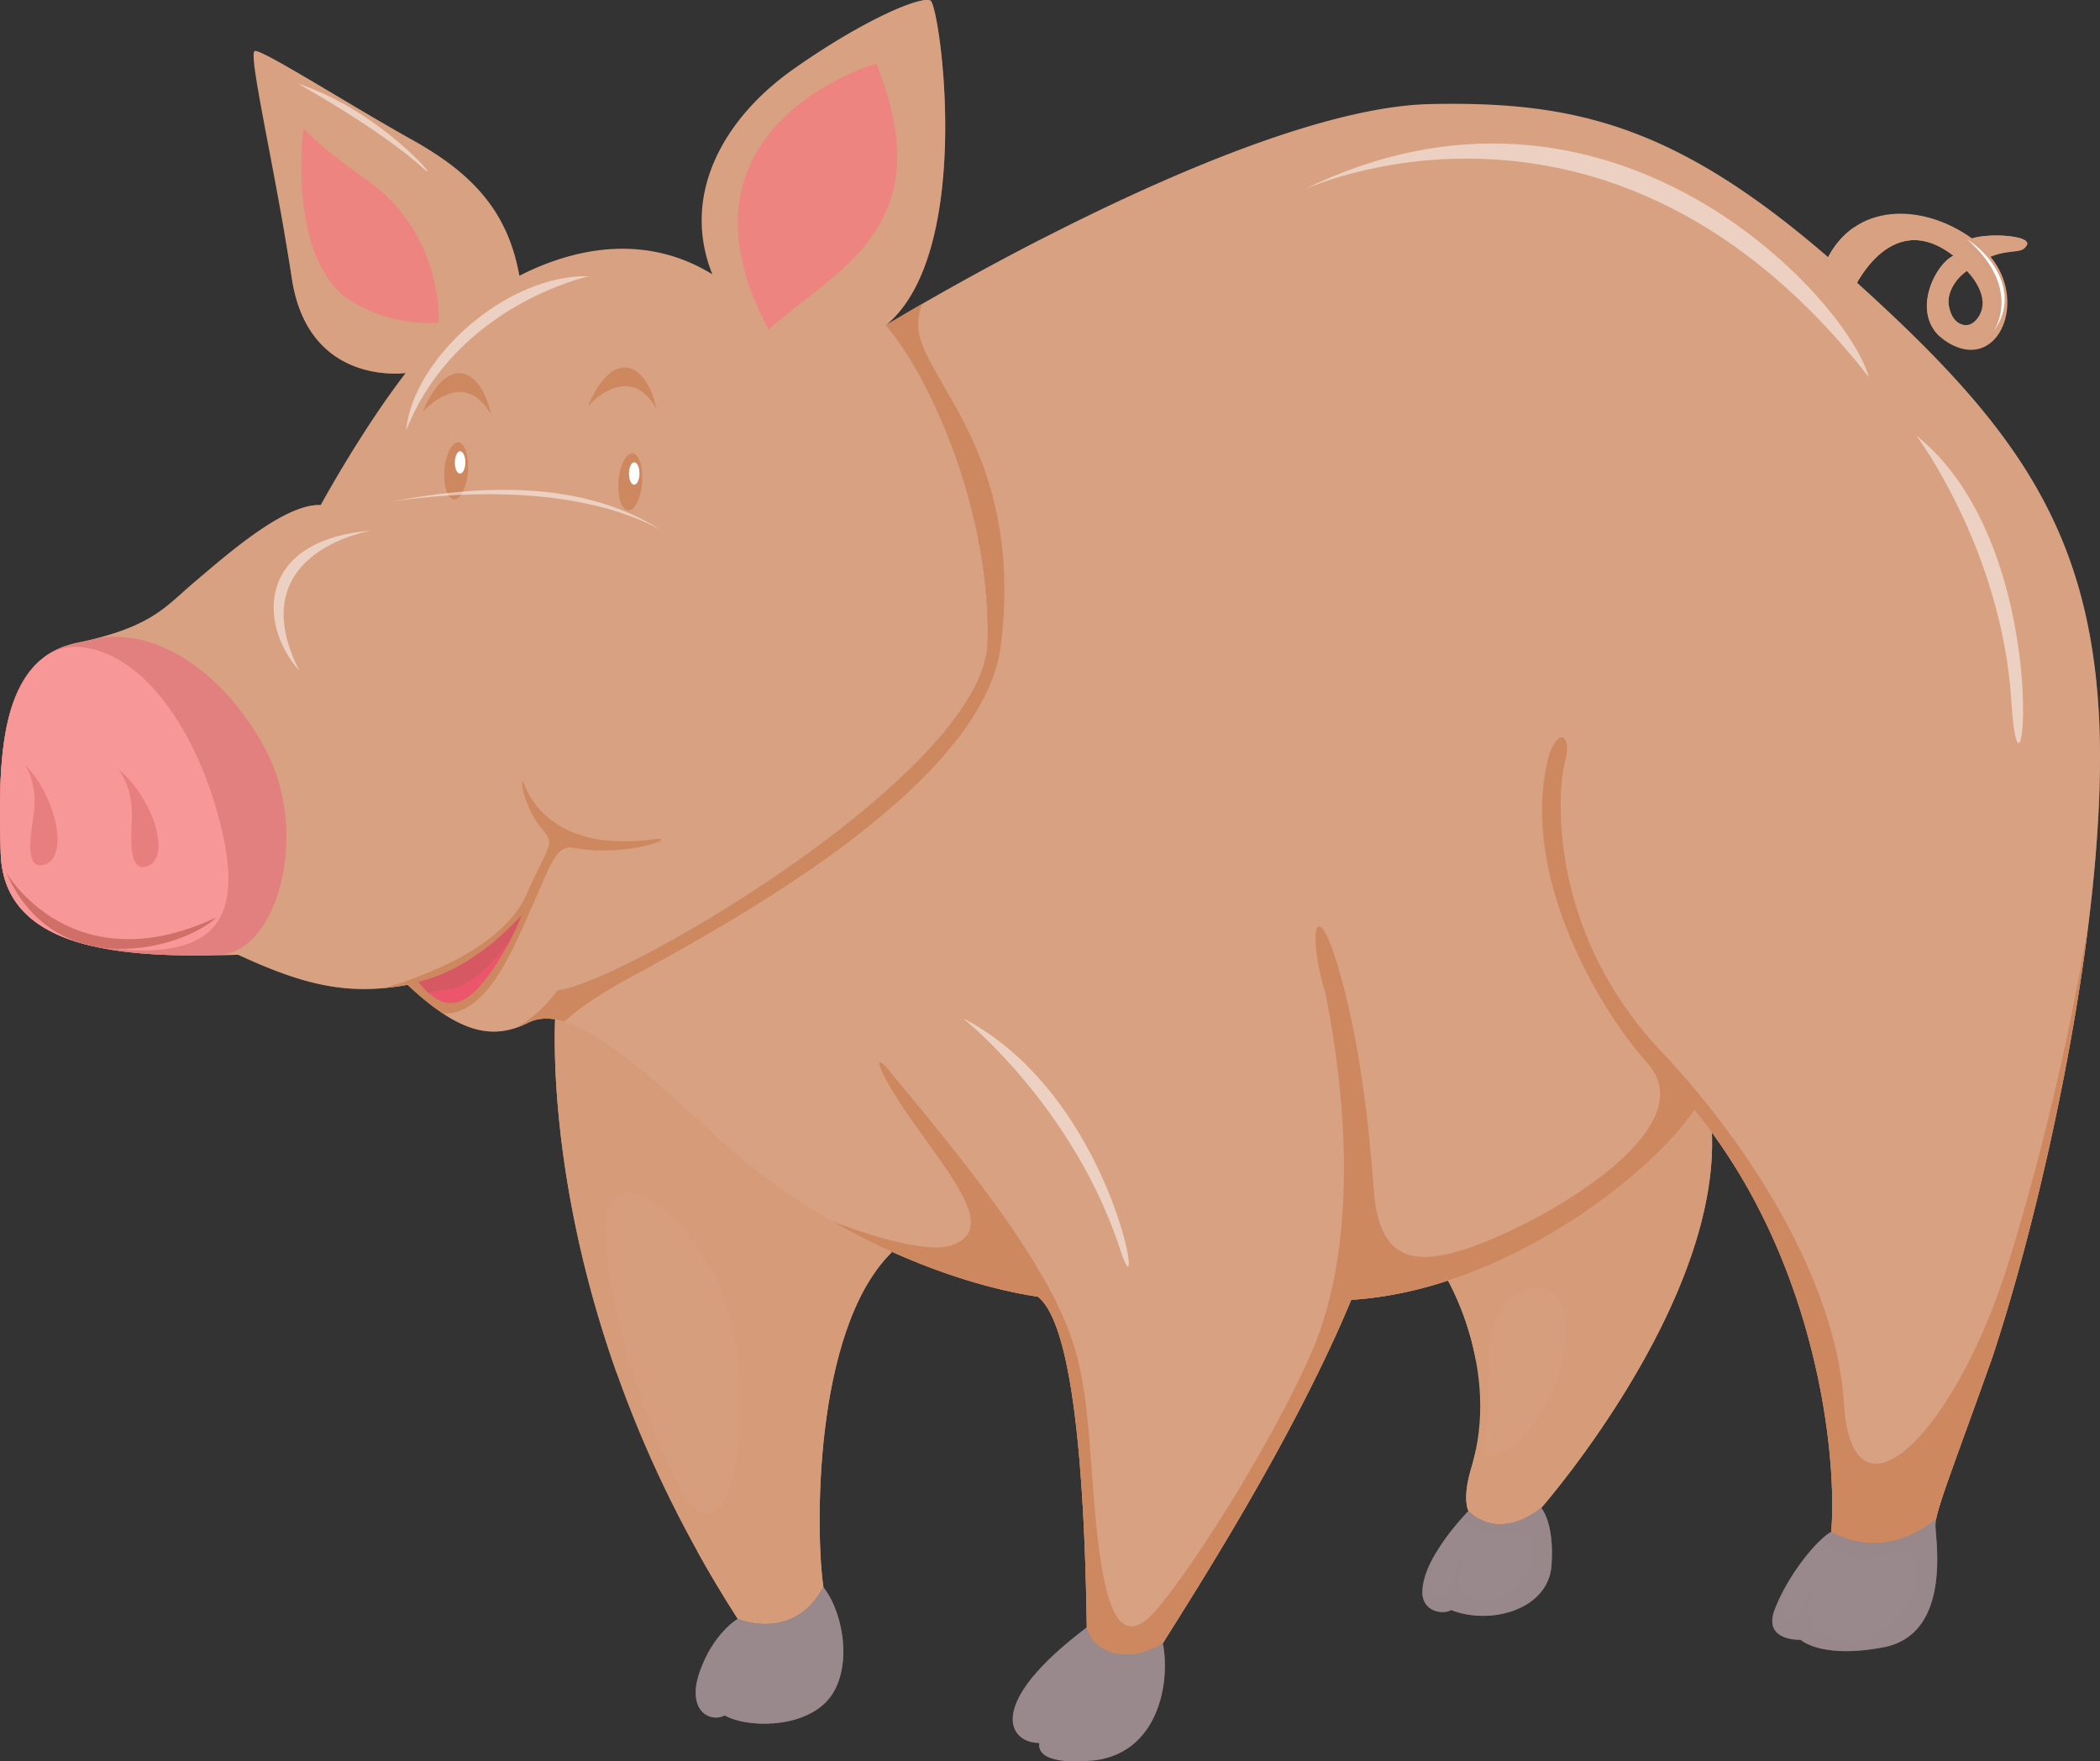 <svg xmlns="http://www.w3.org/2000/svg" viewBox="0 0 937.46 786.5"><rect x="0" y="0" width="937.46" height="786.5" fill="#333333" stroke="none"/><defs><style>.cls-1{isolation:isolate;}.cls-2{fill:#d69c7a;}.cls-18,.cls-19,.cls-22,.cls-3,.cls-6,.cls-9{mix-blend-mode:multiply;}.cls-4{opacity:0.3;}.cls-11,.cls-20,.cls-23,.cls-4,.cls-7{mix-blend-mode:screen;}.cls-5,.cls-6,.cls-7{fill:#d8a182;}.cls-11,.cls-7{opacity:0.6;}.cls-8{fill:#fff;}.cls-12,.cls-22,.cls-9{opacity:0.5;}.cls-10{fill:#ce885f;}.cls-13{fill:#ed8480;}.cls-14{fill:#eb566c;}.cls-15{fill:#c0595a;}.cls-16{fill:#e27f7f;}.cls-17,.cls-20{fill:#f79797;}.cls-18{fill:#d86666;}.cls-19{fill:#c6665c;opacity:0.8;}.cls-21,.cls-22,.cls-23{fill:#99898c;}</style></defs><g class="cls-1"><g id="Layer_1" data-name="Layer 1"><path class="cls-2" d="M398.07,559.18S260.64,445.88,248,451.36c0,0-10.48,128.92,81.36,271.52,0,0,24.72,10.68,38.22-14.22C364.14,686.14,362.55,594.18,398.07,559.18Z"/><g class="cls-3"><path class="cls-2" d="M398.07,559.18S260.64,445.88,248,451.36c0,0-5.59,68.81,27.2,161.48l.46-.08s-27.08-103.16,6.45-107,76.06,42.58,70.92,100.6c-5,56.19-12.42,126.87-42.15,85.64,5.66,10.2,11.79,20.54,18.48,30.93,0,0,24.72,10.68,38.22-14.22C364.14,686.14,362.55,594.18,398.07,559.18Z"/></g><g class="cls-4"><path class="cls-5" d="M270.33,545.8s-1.67,51,33.79,119.41c22.06,37.67,33.22-31.87,22.35-75.43S272.43,513.24,270.33,545.8Z"/></g><path class="cls-2" d="M762.74,492.41c-10.07-4.26-117.85,76.68-117.85,76.68s25.8,41.69,11.66,87.28c-3.89,13.41-1,18.37-1,18.37s12.37,14.13,32.5-1.42C688,673.32,777.05,571.9,762.74,492.41Z"/><g class="cls-3"><path class="cls-2" d="M762.74,492.41c-10.07-4.26-117.85,76.68-117.85,76.68a123,123,0,0,1,13.9,38.12c1.2-14,6.88-34.72,28.83-43.5,34.72-13.9,57.51-7,32.73,40.64s-64.21,76.17-61.48,42.89c-.62,3-1.37,6-2.32,9.13-3.89,13.41-1,18.37-1,18.37s12.37,14.13,32.5-1.42C688,673.32,777.05,571.9,762.74,492.41Z"/></g><path class="cls-5" d="M936.9,317.9c-5-86-41.22-132.18-113.7-196.84s-118.65-76-184.73-74.59-181.21,61.82-243,98.77c20.32,23.64,47,84,45.47,141.52S278,439.24,248.83,442.23a57.91,57.91,0,0,1-18.18,16.61,45.24,45.24,0,0,0,5-2.12c15.56-7.79,38.88,8.46,81.29,48.06C368.56,553.54,429.34,574,463.26,579c18.37,14.14,21.2,101.77,21.9,147.71,0,0,1.42,9.18,12.73,11.67s21.19-4.6,21.19-4.6c14.14-22.63,58.66-91.89,84.11-153.36,68.56-4.23,134.1-56.2,153.19-84.82C811.5,562.9,820.29,651,817.48,684c0,0,21.92,14.4,46.56-5.47a.82.82,0,0,0,.24-.1c1.55-8.25,9.18-27.5,25-72C912.74,536.05,941.87,403.87,936.9,317.9Z"/><path class="cls-5" d="M880.34,106.47c-22-15.85-52.81-16.5-65.14,10.33,7.9,9.88,11.38,14.19,11.38,14.19s16.52-39.36,45.5-16.81c-8.66,3.93-21.4,29.42-.52,39.89s33.4-19.68,17.05-39.41c9-3.67,14.19-.91,16.23-5.25S887.78,104,880.34,106.47ZM878,121s12.24,11.91,4.43,21.52S860.9,133.48,878,121Z"/><path class="cls-6" d="M820.19,114.87c1.92,2.81,5.2,10.07,9,2.76s9.83-12.07,22-14.27c9.31-1.69,29.26,8.7,24.52,12-15.93,11.59-13.57,26-9.56,35.15-13-11.83-1.93-32.77,5.85-36.3-29-22.55-45.5,16.81-45.5,16.81s-3.48-4.31-11.38-14.19a36.5,36.5,0,0,1,13-15.61C821.11,106.74,819.22,113.45,820.19,114.87Z"/><path class="cls-7" d="M881.2,153.91s4.68-1.69,8.35-10.28c5.53-13-2.7-29.53-20.23-40.54-6.6-3.4,7.41-2.35,19,13.52S893.67,155.62,881.2,153.91Z"/><path class="cls-6" d="M904.84,109.41c-.06.11-.12.19-.17.3a3.53,3.53,0,0,0-.76-.81c-2.85-2.49-14.32-1.74-18.94-.29-1.23.51-1.26,0-4.44-2.2C888.08,104.06,906.83,105.1,904.84,109.41Z"/><path class="cls-6" d="M878.23,145.24s-6.91,2-10.79-6.67S874,118.7,878,121c-3.77,2-9.13,9.48-8.07,15.18S873.57,145.34,878.23,145.24Z"/><path class="cls-8" d="M890,147.89s13.29-19.07-12-41.15C891.26,115.33,901.28,132.46,890,147.89Z"/><g class="cls-9"><path class="cls-5" d="M936.9,317.9c-5-85.7-41-131.89-113-196.2,43,43.16,81.85,97.46,91,183.05,10.59,99.65-25.44,256.55-59.37,252.32s-45.22-26.86-86.21-77.75c-79.17-87.63-42.41-171-66.44-168.2s-29.67,66.43-5.66,110.26,29.69,76.33-8.47,93.28-68.56,13.79-80.22-55.13-40.28-73.15-24.37-15.9c31.8,154.78-84.82,235-93.29,162.92s-78.45-114.14-94.36-135.34-19.07-15.91,5.3,27.54c32.87,48.79,9.58,48.68-49.78,9.46-73.15-61.47-43.51-77.3,46.61-137.73,93.28-65.73,63.6-147.33,40.27-190.81-21.18-39.47-3.88-54.46,27.28-73.58-26.7,13.66-51.32,27.55-70.71,39.15,20.32,23.64,47,84,45.47,141.52S278,439.24,248.83,442.23a57.91,57.91,0,0,1-18.18,16.61,45.24,45.24,0,0,0,5-2.12c15.56-7.79,38.88,8.46,81.29,48.06C368.56,553.54,429.34,574,463.26,579c18.37,14.14,21.2,101.77,21.9,147.71,0,0,1.42,9.18,12.73,11.67s21.19-4.6,21.19-4.6c14.14-22.63,58.66-91.89,84.11-153.36,68.56-4.23,134.1-56.2,153.19-84.82C811.5,562.9,820.29,651,817.48,684c0,0,21.92,14.4,46.56-5.47a.82.82,0,0,0,.24-.1c1.55-8.25,9.18-27.5,25-72C912.74,536.05,941.87,403.87,936.9,317.9Z"/></g><path class="cls-10" d="M931.83,415a1177.47,1177.47,0,0,1-34.64,147c-24,78.45-70.32,123.32-74,65s-46.66-121.15-83.11-159.09C689.65,413,695.63,350.61,698.63,340.15s-2-16.49-7-3.51c-14,51.4,20.47,111.81,43.93,138.28s-33.43,62.9-68.37,77.86-51.44,11.49-53.93-21.47-6.48-67.39-16-99.81-14-16-5.49,12.48c13.49,68.37,9.49,123.29-6,159.22S536.41,694.55,516.94,718s-25.46-6-29-53.89-4.47-63.4-24.44-97.35-55.91-75.37-65.4-87.36-7.48-2,11.48,24.47,33.45,44.93,16,51.91C415,560,390,552.3,372,545.56c35.2,20.24,69,30.17,91.27,33.41,18.37,14.14,21.2,101.77,21.9,147.71,0,0,1.42,9.18,12.73,11.67s21.19-4.6,21.19-4.6c14.14-22.63,58.66-91.89,84.11-153.36,68.56-4.23,134.1-56.2,153.19-84.82C811.5,562.9,820.29,651,817.48,684c0,0,21.92,14.4,46.56-5.47a.82.82,0,0,0,.24-.1c1.55-8.25,9.18-27.5,25-72C904.92,559.48,923.07,485.1,932,415.25,931.88,415.09,931.83,415,931.83,415Z"/><g class="cls-3"><path class="cls-10" d="M446.85,287.83c7.6-62.54-15.21-97.16-26.19-116.6-8.08-14.32-13.86-23.13-8.94-35.55q-8.62,5-16.28,9.56c20.32,23.64,47,84,45.47,141.52S278,439.24,248.83,442.23a57.91,57.91,0,0,1-18.18,16.61,45.24,45.24,0,0,0,5-2.12c4.64-2.33,10-2.49,16.26-.56,6-5.38,15.17-11.92,29.31-19.63C327.72,411.18,439.25,350.35,446.85,287.83Z"/></g><path class="cls-5" d="M248.83,442.23c29.13-3,190.59-97.91,192.08-155.47s-25.15-117.88-45.47-141.52c39.79-32.7,24.17-142.84,19.9-145S385.5,8.8,354.24,30.83,303.78,87,318,122.48c-46.19-28.41-98.05,2.14-122.92,27.73s-51.87,75.32-51.87,75.32c-16.18-.8-42.49,22.7-55.92,34s-19.09,20.51-53,27.55-35.33,48.78-33.93,94,59.37,46.64,106,45.25c29,13.42,48.75,18.37,75.61,13.42,20.8,19.54,34.86,23.88,48.67,19.09A57.91,57.91,0,0,0,248.83,442.23Z"/><g class="cls-11"><path class="cls-5" d="M183.69,219.53S235,208.21,297,230.86c29.81,12.53,63.57-2.84,52.25-47s-65.14-82.14-117.62-53.52C186.9,159,152.08,222.51,183.69,219.53Z"/></g><g class="cls-9"><path class="cls-5" d="M340.46,151.39s-34-49.16-8.66-86c30.34-44.07,62.85-43.34,62.85-43.34s27.46,39.73.73,83.8C374.43,137,340.46,151.39,340.46,151.39Z"/></g><g class="cls-9"><path class="cls-5" d="M395.44,145.24c39.79-32.7,24.17-142.84,19.9-145a6,6,0,0,0-3.5-.08c4.65,29.56,12.06,102.44-21.38,131.41-31.08,23.32-33.92,39.57-34.61,47.36s19.07-17.67,31.08-21.21,24.74,19.79,33.23,65-11.32,35.35-34.64,24-45.23-4.95-50.88-2.84c43.81,4.26,77.74,15.56,78.45,47.37S382.7,352.81,338.87,386s-81.27,52.29-73.49,36c5.64-15.56-20.5,21.92-31.1,21.2s11.31-59.36,24.74-57.94,39.57-4.26,42.39-12.74-47.34,10.6-70-31.09c-9.9-12.71-6.38,14.84,2.11,27.55s-4.95,39.6-34.62,55.13-47.36,9.91-60.79,3.53,10.6-4.92,19.8-10.6-24.74,2.14-19.8-24S141,318.89,92.93,290.62c-12-7.07,4.95-26.13,29-46.65s122.26-23.31,169.62-6.34c-31.11-14.86-103.37-21-128.11-18.85-9.18-.69,18.56-65.24,58.85-89.29a46.78,46.78,0,0,0,6.75-4.87,144.75,144.75,0,0,0-34,25.59c-24.87,25.57-51.87,75.32-51.87,75.32-16.18-.8-42.49,22.7-55.92,34s-19.09,20.51-53,27.55-35.33,48.78-33.93,94,59.37,46.64,106,45.25c29,13.42,48.75,18.37,75.61,13.42,20.8,19.54,34.86,23.88,48.67,19.09a57.91,57.91,0,0,0,18.18-16.61c29.13-3,190.59-97.91,192.08-155.47S415.76,168.88,395.44,145.24Z"/></g><path class="cls-5" d="M181.52,166.52s-43.8,6.61-51.23-42.14S110.47,23.6,113.76,22.77s42.14,24,70.22,39.65,43,33,47.93,61.15A519.32,519.32,0,0,0,181.52,166.52Z"/><g class="cls-9"><path class="cls-5" d="M195.86,69.73c13.95,10.69,21.3,26.51,11.5,31.27-10.55,5.12-28.21-12.85-42-25.22S133.22,50.7,126.85,41.86s0,6,4.6,13.07S118.74,119.24,158,142.21c24.36,9.56,9.18,23-8.14,9.56-11.85-9.21-19.39-33.79-23-48.41,1.2,7,2.38,14,3.44,21,7.43,48.75,51.23,42.14,51.23,42.14a519.32,519.32,0,0,1,50.39-43C227.71,99.75,216.33,83.66,195.86,69.73Z"/></g><g class="cls-11"><path class="cls-5" d="M127.56,33.08s63.6,31.4,71.39,45.51-2.13,15.56-26.16-1.39S117.56,30.78,127.56,33.08Z"/></g><g class="cls-12"><path class="cls-8" d="M133,37.36s37.14,20.51,56.36,38.18C197.77,82.85,169.66,49.17,133,37.36Z"/></g><path class="cls-10" d="M208.9,210.8c-.58,7-3.41,12.45-6.31,12.16s-4.79-6.29-4.2-13.31,3.4-12.45,6.3-12.15S209.47,203.76,208.9,210.8Z"/><path class="cls-8" d="M207.73,206.55c0,2.75-1.14,5-2.43,4.92s-2.31-2.3-2.25-5.06,1.12-5,2.41-4.92S207.76,203.79,207.73,206.55Z"/><path class="cls-10" d="M286.64,215.76c-.59,7-3.41,12.45-6.32,12.13s-4.78-6.27-4.21-13.28,3.42-12.48,6.32-12.16S287.22,208.72,286.64,215.76Z"/><path class="cls-8" d="M285.46,211.5c0,2.76-1.13,4.95-2.41,4.93s-2.31-2.33-2.28-5.09,1.14-5,2.44-4.9S285.51,208.74,285.46,211.5Z"/><g class="cls-9"><path class="cls-5" d="M188.94,186.66s17.9-20.83,30.48,1C215.55,168.26,200.55,159.05,188.94,186.66Z"/></g><g class="cls-9"><path class="cls-5" d="M262.75,184.08s17.91-20.83,30.5,1C289.38,165.69,274.37,156.48,262.75,184.08Z"/></g><path class="cls-10" d="M188.66,184s17.91-20.8,30.49,1C215.28,165.56,200.28,156.37,188.66,184Z"/><path class="cls-10" d="M262.49,181.38s17.91-20.8,30.49,1C289.11,163,274.1,153.8,262.49,181.38Z"/><path class="cls-10" d="M237.58,404.67c7.52-16.38,10.25-28,18.79-26,21.51,4.13,46.45-4.44,36.56-4.09-54,7.87-59.44-29-59.79-25.63s2.38,13.33,8.54,20.86,4.1,5.78-5.81,27.66c-9.24,24.28-44.52,37.85-64.15,43.69,3.32-.32,6.72-.8,10.26-1.44a122.9,122.9,0,0,0,15.79,12.82C218.23,453.59,230.21,420.76,237.58,404.67Z"/><g class="cls-12"><path class="cls-8" d="M173.85,224.19s73.86-13.52,121.23,12.5C273.5,223.15,238.52,211.47,173.85,224.19Z"/></g><path class="cls-13" d="M195.78,144.06s2.8-41-34.66-65.47C138,61.78,135.55,57.23,135.55,57.23s-7.35,53.23,17.86,74.94A67.28,67.28,0,0,0,195.78,144.06Z"/><g class="cls-9"><path class="cls-13" d="M161.12,78.59C138,61.78,135.55,57.23,135.55,57.23s-6.37,46.29,13.21,70.15c0,0-10.6-35.35-2.82-43.83s33.21,27.58,33.21,40.29,0,17.67-13.42,14.14a11.62,11.62,0,0,0-3.14-.43,67.36,67.36,0,0,0,33.19,6.51S198.58,103.09,161.12,78.59Z"/></g><path class="cls-13" d="M391.17,28.42S294.35,56,343.11,147.16C372.79,120.31,420.85,101.94,391.17,28.42Z"/><path class="cls-14" d="M232.77,408.63S213,432.36,186.72,438.46c6.81,8.22,13.38,12.45,21.85,7S228.78,420.15,232.77,408.63Z"/><g class="cls-9"><path class="cls-15" d="M186.72,438.46a47.08,47.08,0,0,0,4.84,5.11,11.61,11.61,0,0,1,4.95-1.31c12.48-.48,22-10.36,31.41-22.7a87.31,87.31,0,0,0,4.85-10.93S213,432.36,186.72,438.46Z"/></g><path class="cls-16" d="M118.37,334.45c-20.49-38.16-53-55.13-77-48.76-4.76,1.26-8.95,2.22-12.63,3C.21,299-1,338.49.34,381.08c1.29,40.83,48.65,46,92.16,45.52a34.79,34.79,0,0,1,4.67-.27C123.32,426.33,138.87,372.6,118.37,334.45Z"/><g class="cls-9"><path class="cls-16" d="M103.53,361.3c-4.94-23.32-14.83-43.83-41-65.73-6-5-8.62-8.57-9.24-11.16a39.84,39.84,0,0,0-12,1.28c-4.76,1.26-8.95,2.22-12.63,3C.21,299-1,338.49.34,381.08c1.29,40.83,48.65,46,92.16,45.52a34.79,34.79,0,0,1,4.67-.27c26.15,0,41.7-53.73,21.2-91.88a126.57,126.57,0,0,0-9.24-14.73C136.49,364.75,108.4,384.24,103.53,361.3Z"/></g><path class="cls-17" d="M99.75,374.1c-9-42.49-33-81-62.47-85a23.28,23.28,0,0,0-15.52,3A33.16,33.16,0,0,0,15,297.9c-4.84,5.51-8,12.64-10,18.77C-.35,334-.41,357.07.34,381.08s17.57,35.75,40.14,41.18C91.22,430.27,108.51,415.43,99.75,374.1Z"/><path class="cls-18" d="M11.16,341.59s6.59,8.79,3.46,24.82c-2.08,13.34-1.64,21.31,4.79,19.79C31.62,383.25,24.49,354.5,11.16,341.59Z"/><path class="cls-18" d="M52.63,343.39s7.5,8,6.11,24.31c-.66,13.47.64,21.36,6.86,19.14C77.43,382.64,67.28,354.79,52.63,343.39Z"/><g class="cls-9"><path class="cls-17" d="M99.75,374.1c-9-42.49-33-81-62.47-85a23.28,23.28,0,0,0-15.52,3A33.16,33.16,0,0,0,15,297.9a40.41,40.41,0,0,0-3.36,4.44c19-25.83,55.69,7.13,69.88,34.84,14.51,28.3-2.06,38-10.34,21.39s-29-29.67-22.78-18.64,6.91,25.55,0,30.36-15.88-.67-22.09-15.18C19,338.27,4.17,328.21,8.32,338.57c6.91,12.42,4.82,35.18-2.75,35.87C2,374.76.53,367,0,358.7,0,366,.12,373.48.34,381.08c.77,24.1,17.57,35.75,40.14,41.18C91.22,430.27,108.51,415.43,99.75,374.1Z"/></g><path class="cls-19" d="M2.79,389.63s29,50.38,93.87,20C82.17,423.44,24.88,440,2.79,389.63Z"/><path class="cls-20" d="M23.5,302S4.87,313,3.48,356.51C-2,331.66,6.93,302.66,23.5,302Z"/><g class="cls-9"><path class="cls-13" d="M345,115c-5.35-20.86,1.2-51.22,26.22-64.34s28,32.19,28,32.19v0c2.92-14.08,1.21-31.62-8-54.46,0,0-96.82,27.58-48.06,118.74,14.29-12.93,32.8-23.88,44.89-40C378.42,117.07,350.14,135,345,115Z"/></g><g class="cls-11"><path class="cls-5" d="M333.2,58.73s24.41-35.23,60.56-40.67c6.31-.91,16.26,20.78,16.7,42,.91,19.42,3.63-16.73-.44-44.28-2.72-13.12-8.12-9.5-19.42-3.61S335.91,36.59,333.2,58.73Z"/></g><g class="cls-11"><path class="cls-5" d="M186.58,406.52c28.45-3.72,36-32.85,30.74-58.29s11.66-37.11,13.79-27.57,11.64,29.69,55.12,39.22,80.56-49.83,66.78-83.75-70.12-45.51-143.27-48.67-100,37.64-100,37.64c-11.65,15.9,16.38,28,30.16,64S146.29,411.82,186.58,406.52Z"/></g><g class="cls-12"><path class="cls-8" d="M165.88,236.91s-59.07,9.42-32.31,62.54C115.55,279.32,113.93,241.14,165.88,236.91Z"/></g><g class="cls-12"><path class="cls-8" d="M262.9,123.36s-59.37,12.72-81.62,68.92C184.45,159.4,226.85,122.32,262.9,123.36Z"/></g><g class="cls-11"><path class="cls-5" d="M520.5,94.87S639.43,35.41,714.13,64.38s169.74,117.43,185,212S897.61,505,839.67,503.49s-115.86-125-112.82-199.7c1.52-30.5-85.37-19.81-53.36,89.93,19.84,61,19.84,96.07-9.13,100.64s-50.32-59.46-61-97.59-39.64-18.28-33.55,27.45,3,150.92-36.59,172.29-24.39-44.23-85.37-105.2c-47.25-47.28-65.56-93-27.44-117.4s70.12-71.65,56.42-132.64S451.91,133,520.5,94.87Z"/></g><g class="cls-12"><path class="cls-8" d="M581.28,85s137.11-65,253,83.4C824.4,133,718.39,17.12,581.28,85Z"/></g><g class="cls-12"><path class="cls-8" d="M855.49,194.5s38.17,50.9,42.41,118.74S919.11,245.4,855.49,194.5Z"/></g><g class="cls-12"><path class="cls-8" d="M429.9,454.66s50.33,40,71,105.84C511.21,588.88,497,489.52,429.9,454.66Z"/></g><g class="cls-4"><path class="cls-5" d="M665,603.23s0,29.69-2.59,42.62,27-2.38,34.86-38.07C708.27,557.68,663.67,572.22,665,603.23Z"/></g><path class="cls-21" d="M329.36,722.88s-11.29,6.48-17.13,24,5.1,22.41,11.3,19.12c9.64,5.46,33.72,6,45.38-6.16s8.75-37.89-1.33-51.14C354.08,733.56,329.36,722.88,329.36,722.88Z"/><g class="cls-9"><path class="cls-21" d="M367.58,708.66c-13.5,24.9-38.22,14.22-38.22,14.22a29.81,29.81,0,0,0-5.56,4.57c3.34,1.21,8.39,2.09,16.06,2.09,22.16,0,27.42-16.89,28.54,4.5S353,764.83,336.49,763.71s-11.65-13.9-7.13-27.42c-7.14,7.9-10.14,24.42-14.64,21.42s-1.5-13.15-1.5-13.15h-.16c-.28.75-.56,1.5-.83,2.28-5.84,17.48,5.1,22.41,11.3,19.12,9.64,5.46,33.72,6,45.38-6.16S377.66,721.91,367.58,708.66Z"/></g><path class="cls-21" d="M655.5,674.74s-21.56,21.55-20.5,37.45c1.06,8.49,10.59,8.49,12.72,6.73,18,7.06,43.46-.38,44.88-19.79s-4.6-25.81-4.6-25.81C667.87,688.87,655.5,674.74,655.5,674.74Z"/><path class="cls-22" d="M688,673.32c-20.13,15.55-32.5,1.42-32.5,1.42s-1,1-2.48,2.62c8.66,14.3,31,.75,31.27,13.82.27,13.76-11.66,23.85-23.59,23.05S650.89,703.63,653,693c-6.09,7.69-4.24,20.94-11.39,19.09-6-1.55-2.2-14.29-.75-18.5-3.56,6-6.27,12.69-5.88,18.58,1.06,8.49,10.59,8.49,12.72,6.73,18,7.06,43.46-.38,44.88-19.79S688,673.32,688,673.32Z"/><path class="cls-21" d="M497.89,738.35c-11.31-2.49-12.73-11.67-12.73-11.67-45.22,33.92-35.33,51.59-21.19,51.59-.71,4.23,2.82,9.91,24.73,7.76,28.27-3.53,33.92-34.61,30.38-52.28C519.08,733.75,509.2,740.81,497.89,738.35Z"/><path class="cls-21" d="M817.48,684c-7.63,4.42-20.09,20.88-25.31,34.94s11.65,13.25,11.65,13.25,9.24,8.83,37.75,3.21C871.3,728.93,864,687.46,864,681.08a16.24,16.24,0,0,1,.3-2.7.82.82,0,0,1-.24.1C839.4,698.35,817.48,684,817.48,684Z"/><g class="cls-9"><path class="cls-21" d="M519.08,733.75s-9.88,7.06-21.19,4.6-12.73-11.67-12.73-11.67c-.92.7-1.79,1.39-2.68,2.06,2.67,4.61,7.1,10.6,13.19,13.2,10.51,4.5,15.77-2.63,13.13,10.52s-9.74,26.27-25.89,26.27-10.89-18.77-3-34.54c-8.64,8.62-16.53,25.54-20.67,22.14-3.19-2.62.61-13.57,2.47-18.37-16.83,20-8.54,30.31,2.26,30.31-.71,4.23,2.82,9.91,24.73,7.76C517,782.5,522.62,751.42,519.08,733.75Z"/></g><path class="cls-22" d="M864,681.08a16.24,16.24,0,0,1,.3-2.7.82.82,0,0,1-.24.1C839.4,698.35,817.48,684,817.48,684a22.64,22.64,0,0,0-3.32,2.41c4.63,7.79,13.62,10.71,24.44,8.64,12.58-2.4,16.93-4.36,16.69,9s-16,31.22-33.61,28.06-15.5-16.68-8.73-29.51c-8.46,8.22-11.35,24-14,21.53-7-5.33,3.16-23.46,3.16-23.46l-.08-.05a87.82,87.82,0,0,0-9.83,18.37c-5.22,14.05,11.65,13.25,11.65,13.25s9.24,8.83,37.75,3.21C871.3,728.93,864,687.46,864,681.08Z"/><path class="cls-23" d="M324.77,732.49a45.75,45.75,0,0,0-9.11,19.06C314.58,758.78,309.49,741.08,324.77,732.49Z"/><path class="cls-23" d="M478.36,735.25a73.58,73.58,0,0,0-14.72,23.45C463.64,744.51,472.36,740.14,478.36,735.25Z"/><path class="cls-23" d="M650.17,686.68s-5.44,9.82-7.08,16.92-3.28-1.1,1.08-10.9S652.9,682.88,650.17,686.68Z"/><path class="cls-23" d="M809.55,698.27s-6.8,8.92-9.45,15.72-3.08-1.56,2.65-10.66S812.79,694.87,809.55,698.27Z"/></g></g></svg>